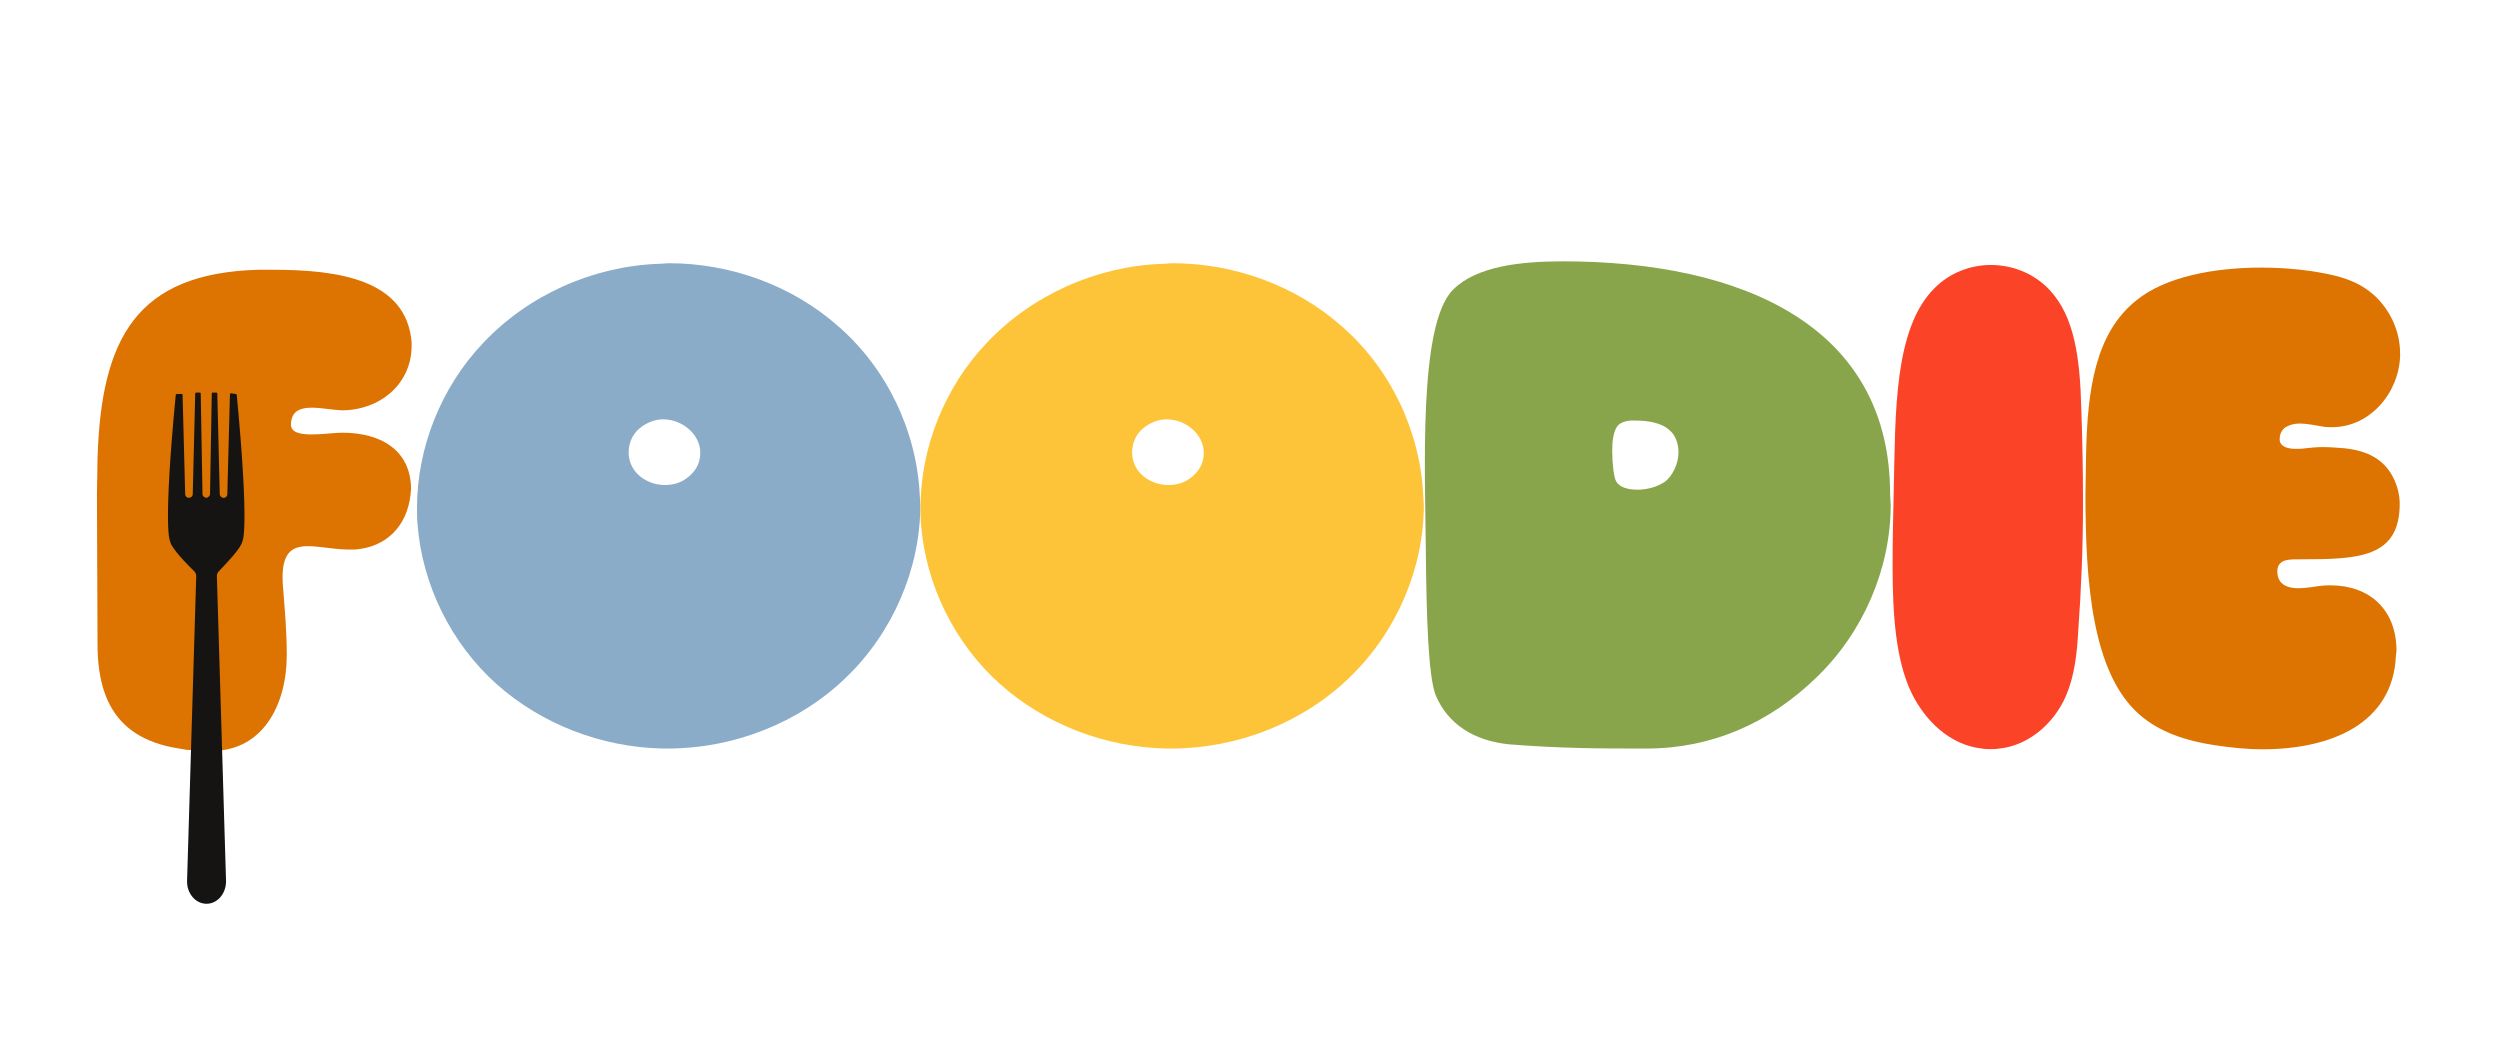<?xml version="1.0" encoding="utf-8"?>
<!-- Generator: Adobe Illustrator 27.9.4, SVG Export Plug-In . SVG Version: 9.03 Build 54784)  -->
<svg version="1.1" xmlns="http://www.w3.org/2000/svg" xmlns:xlink="http://www.w3.org/1999/xlink" x="0px" y="0px"
	 viewBox="0 0 172 72" style="enable-background:new 0 0 172 72;" xml:space="preserve">
<style type="text/css">
	.st0{fill:#8AACC8;}
	.st1{fill:#FEC439;}
	.st2{fill:#88A54B;}
	.st3{fill:#FB4327;}
	.st4{fill:#DD7300;}
	.st5{clip-path:url(#SVGID_00000008843765424014023690000014193579172954175635_);fill:#DD7300;}
	.st6{fill:#151413;}
</style>
<g id="Layer_1">
</g>
<g id="_x2014_ÎÓÈ_x5F_1">
	<path class="st0" d="M46.03,18.11c4.23,0,8.46,1.53,11.61,4.31c3.36,2.9,5.43,7.22,5.64,11.66c0,0.21,0.04,0.46,0.04,0.66
		c0,4.4-1.91,8.79-5.1,11.86c-3.24,3.15-7.76,4.9-12.28,4.9h-0.33c-4.19-0.08-8.34-1.66-11.45-4.44c-3.11-2.78-5.1-6.8-5.43-10.95
		c-0.04-0.37-0.04-0.79-0.04-1.16c0-4.15,1.66-8.3,4.52-11.32c3.11-3.32,7.55-5.31,12.11-5.48C45.58,18.15,45.79,18.11,46.03,18.11z
		 M45.62,28.85c-0.54,0-1.12,0.21-1.62,0.62c-0.5,0.42-0.75,1.04-0.75,1.66c0,0.54,0.21,1.08,0.62,1.49
		c0.46,0.46,1.16,0.75,1.87,0.75c0.5,0,1.04-0.12,1.49-0.46c0.58-0.41,0.95-1,0.95-1.74C48.19,29.89,46.95,28.85,45.62,28.85z"/>
	<path class="st1" d="M80.67,18.11c4.23,0,8.46,1.53,11.61,4.31c3.36,2.9,5.43,7.22,5.64,11.66c0,0.21,0.04,0.46,0.04,0.66
		c0,4.4-1.91,8.79-5.1,11.86c-3.24,3.15-7.76,4.9-12.28,4.9h-0.33c-4.19-0.08-8.34-1.66-11.45-4.44c-3.11-2.78-5.1-6.8-5.43-10.95
		c-0.04-0.37-0.04-0.79-0.04-1.16c0-4.15,1.66-8.3,4.52-11.32c3.11-3.32,7.55-5.31,12.11-5.48C80.22,18.15,80.42,18.11,80.67,18.11z
		 M80.26,28.85c-0.54,0-1.12,0.21-1.62,0.62c-0.5,0.42-0.75,1.04-0.75,1.66c0,0.54,0.21,1.08,0.62,1.49
		c0.46,0.46,1.16,0.75,1.87,0.75c0.5,0,1.04-0.12,1.49-0.46c0.58-0.41,0.95-1,0.95-1.74C82.83,29.89,81.59,28.85,80.26,28.85z"/>
	<path class="st2" d="M130.08,34.74c0,4.4-1.91,8.79-5.1,11.86c-3.24,3.15-7.22,4.9-11.7,4.9c-1.66,0-3.15,0-4.65-0.04
		c-1.62-0.04-3.15-0.12-4.81-0.25c-2.45-0.25-4.19-1.41-5.02-3.32c-0.54-1.24-0.66-5.6-0.7-9.75c-0.04-5.64-0.54-15.8,1.87-18.21
		c1.62-1.62,4.65-1.95,7.55-1.95c12.28,0,22.56,4.4,22.52,16.09C130.04,34.28,130.08,34.53,130.08,34.74z M112.37,28.93
		c-0.46,0-0.87,0.12-1.08,0.37c-0.29,0.37-0.37,1.04-0.37,1.74c0,0.87,0.12,1.78,0.25,2.03c0.21,0.46,0.83,0.62,1.49,0.62
		c0.62,0,1.33-0.17,1.87-0.54c0.54-0.37,0.95-1.29,0.95-1.99C115.48,29.14,113.65,28.93,112.37,28.93z"/>
	<path class="st3" d="M143.31,34.66c0,2.95-0.12,5.89-0.33,8.79c-0.08,1.49-0.25,3.03-0.83,4.4c-0.83,1.95-2.74,3.69-5.18,3.69
		c-0.21,0-0.42,0-0.62-0.04c-2.24-0.25-3.9-1.95-4.81-3.77c-1.12-2.28-1.33-5.48-1.33-8.79c0-1.74,0.04-3.53,0.08-5.23
		c0.12-5.31,0-11.12,2.82-13.9c1.04-1.04,2.45-1.58,3.86-1.58c1.49,0,2.99,0.58,4.06,1.74c1.7,1.82,2.07,4.69,2.16,8.05
		C143.27,30.22,143.31,32.46,143.31,34.66z"/>
	<path class="st4" d="M165.13,24.33c0,2.57-1.99,5.06-4.69,5.06c-0.21,0-0.41,0-0.62-0.04c-0.5-0.08-1.08-0.21-1.62-0.21
		c-0.33,0-0.66,0.08-0.95,0.25c-0.25,0.17-0.41,0.46-0.41,0.83c0,0.5,0.54,0.66,1.08,0.66c0.25,0,0.46,0,0.71-0.04
		c0.37-0.04,0.75-0.08,1.16-0.08c0.5,0,0.99,0.04,1.49,0.08c1.66,0.17,2.7,0.79,3.32,1.91c0.33,0.62,0.5,1.29,0.5,1.91
		c0,3.73-2.86,3.82-6.84,3.82c-0.29,0-0.62,0-0.87,0.04c-0.42,0.08-0.71,0.29-0.71,0.79c0,0.91,0.71,1.16,1.45,1.16
		c0.33,0,0.62-0.04,0.95-0.08c0.42-0.08,0.87-0.12,1.24-0.12c2.7,0,4.56,1.66,4.56,4.52c0,0.08-0.04,0.21-0.04,0.33
		c-0.21,4.65-4.44,6.43-9.17,6.43c-1.12,0-2.24-0.12-3.36-0.29c-1.87-0.29-3.73-0.87-5.14-2.12c-3.24-2.86-3.69-9.13-3.69-15.1
		c0-0.91,0.04-1.78,0.04-2.65c0.08-4.65,0.66-8.5,3.48-10.74c1.95-1.58,5.23-2.24,8.59-2.24c1.16,0,2.32,0.08,3.48,0.25
		c1.29,0.21,2.61,0.46,3.69,1.2c1.37,0.91,2.28,2.53,2.36,4.19V24.33z"/>
	<g>
		<defs>
			<path id="SVGID_1_" d="M24.41,37.81h-0.37c-2.53,0-4.94-1.41-4.56,2.7c0.12,1.49,0.25,2.99,0.25,4.56c0,3.48-1.7,6.59-5.14,6.59
				c-5.56,0-7.88-2.41-7.88-7.34c0-3.24-0.04-7.09-0.04-10.29c0-0.83,0.04-1.66,0.04-2.49c0.25-8.3,2.7-12.73,11.03-12.98h1.04
				c4.6,0,9.17,0.71,9.54,4.98v0.25c0,2.61-2.16,4.44-4.81,4.44c-0.17,0-0.33-0.04-0.5-0.04c-1.24-0.12-2.99-0.54-2.99,1.04
				c0,1.04,2.49,0.54,3.53,0.54c2.7,0,4.73,1.24,4.73,3.9c0,0.12-0.04,0.29-0.04,0.41C27.98,36.19,26.61,37.64,24.41,37.81z"/>
		</defs>
		<use xlink:href="#SVGID_1_"  style="overflow:visible;fill:#DD7300;"/>
		<clipPath id="SVGID_00000047035225182529368550000000012063790769541039_">
			<use xlink:href="#SVGID_1_"  style="overflow:visible;"/>
		</clipPath>
		<path style="clip-path:url(#SVGID_00000047035225182529368550000000012063790769541039_);fill:#DD7300;" d="M16.18,35.59
			c0,0,0.51-0.47-0.39-7.47c0-0.02-0.03-0.04-0.06-0.05l-0.33-0.04c-0.04,0-0.08,0.02-0.08,0.05l-0.18,5.1
			c0,0.07-0.06,0.14-0.15,0.17c-0.06,0.02-0.15,0.03-0.24-0.01c-0.08-0.03-0.12-0.09-0.13-0.16l-0.17-5.13
			c0-0.03-0.03-0.05-0.07-0.05h-0.24c-0.04,0-0.07,0.02-0.07,0.05l-0.12,5.12c0,0.04-0.02,0.08-0.05,0.11
			c-0.05,0.04-0.11,0.07-0.15,0.08c0,0-0.01,0-0.01,0c-0.01,0-0.01,0-0.02,0c0,0-0.01,0-0.01,0c0,0-0.01,0-0.01,0c0,0-0.01,0-0.01,0
			c0,0-0.01,0-0.01,0c0,0-0.01,0-0.01,0c0,0-0.01,0-0.01,0c-0.01,0-0.01,0-0.02,0c0,0-0.01,0-0.01,0c-0.05-0.01-0.1-0.04-0.15-0.08
			c-0.03-0.03-0.05-0.07-0.05-0.11l-0.12-5.12c0-0.03-0.03-0.05-0.07-0.05h-0.24c-0.04,0-0.07,0.02-0.07,0.05l-0.17,5.13
			c0,0.07-0.05,0.13-0.13,0.16c-0.09,0.04-0.17,0.03-0.24,0.01c-0.09-0.03-0.15-0.1-0.15-0.17l-0.18-5.1c0-0.03-0.42-0.01-0.42-0.01
			c-0.03,0-0.06,0.02-0.06,0.05c-0.9,7-0.39,7.47-0.39,7.47c0.09,0.37,1.2,1.19,1.67,1.53c0.09,0.07,0.14,0.16,0.14,0.25
			l-0.63,15.55c-0.03,0.65,0.58,1.18,1.34,1.18l0,0c0.76,0,1.37-0.54,1.34-1.18l-0.63-15.55c0-0.09,0.05-0.18,0.14-0.25
			C14.98,36.79,16.1,35.96,16.18,35.59z"/>
	</g>
	<path class="st6" d="M16.68,37.23c0,0,0.5-0.63-0.39-10.06c0-0.03-0.03-0.06-0.06-0.06l-0.33-0.05c-0.04-0.01-0.08,0.03-0.08,0.07
		l-0.18,6.87c0,0.1-0.06,0.19-0.15,0.23c-0.06,0.03-0.14,0.04-0.24-0.02c-0.08-0.04-0.12-0.13-0.13-0.21l-0.17-6.92
		c0-0.04-0.03-0.07-0.07-0.07h-0.24c-0.04,0-0.07,0.03-0.07,0.07l-0.12,6.9c0,0.05-0.02,0.1-0.05,0.15
		c-0.05,0.06-0.11,0.09-0.15,0.11c0,0-0.01,0-0.01,0c-0.01,0-0.01,0-0.02,0c0,0-0.01,0-0.01,0c0,0-0.01,0-0.01,0c0,0-0.01,0-0.01,0
		c0,0-0.01,0-0.01,0c0,0-0.01,0-0.01,0c0,0-0.01,0-0.01,0c-0.01,0-0.01,0-0.02,0c0,0-0.01,0-0.01,0c-0.05-0.02-0.1-0.05-0.15-0.11
		c-0.03-0.04-0.05-0.09-0.05-0.15l-0.12-6.9c0-0.04-0.03-0.07-0.07-0.07h-0.24c-0.04,0-0.07,0.03-0.07,0.07l-0.17,6.92
		c0,0.09-0.05,0.17-0.13,0.21c-0.09,0.05-0.17,0.04-0.24,0.02c-0.09-0.04-0.14-0.13-0.15-0.23l-0.18-6.87
		c0-0.04-0.41-0.02-0.41-0.02c-0.03,0-0.06,0.03-0.06,0.06c-0.9,9.43-0.39,10.06-0.39,10.06c0.08,0.5,1.19,1.61,1.66,2.07
		c0.09,0.09,0.14,0.21,0.14,0.34l-0.63,20.95c-0.03,0.87,0.58,1.59,1.34,1.59l0,0c0.76,0,1.36-0.72,1.34-1.59l-0.63-20.95
		c0-0.13,0.05-0.25,0.14-0.34C15.49,38.84,16.6,37.72,16.68,37.23z"/>
</g>
</svg>
